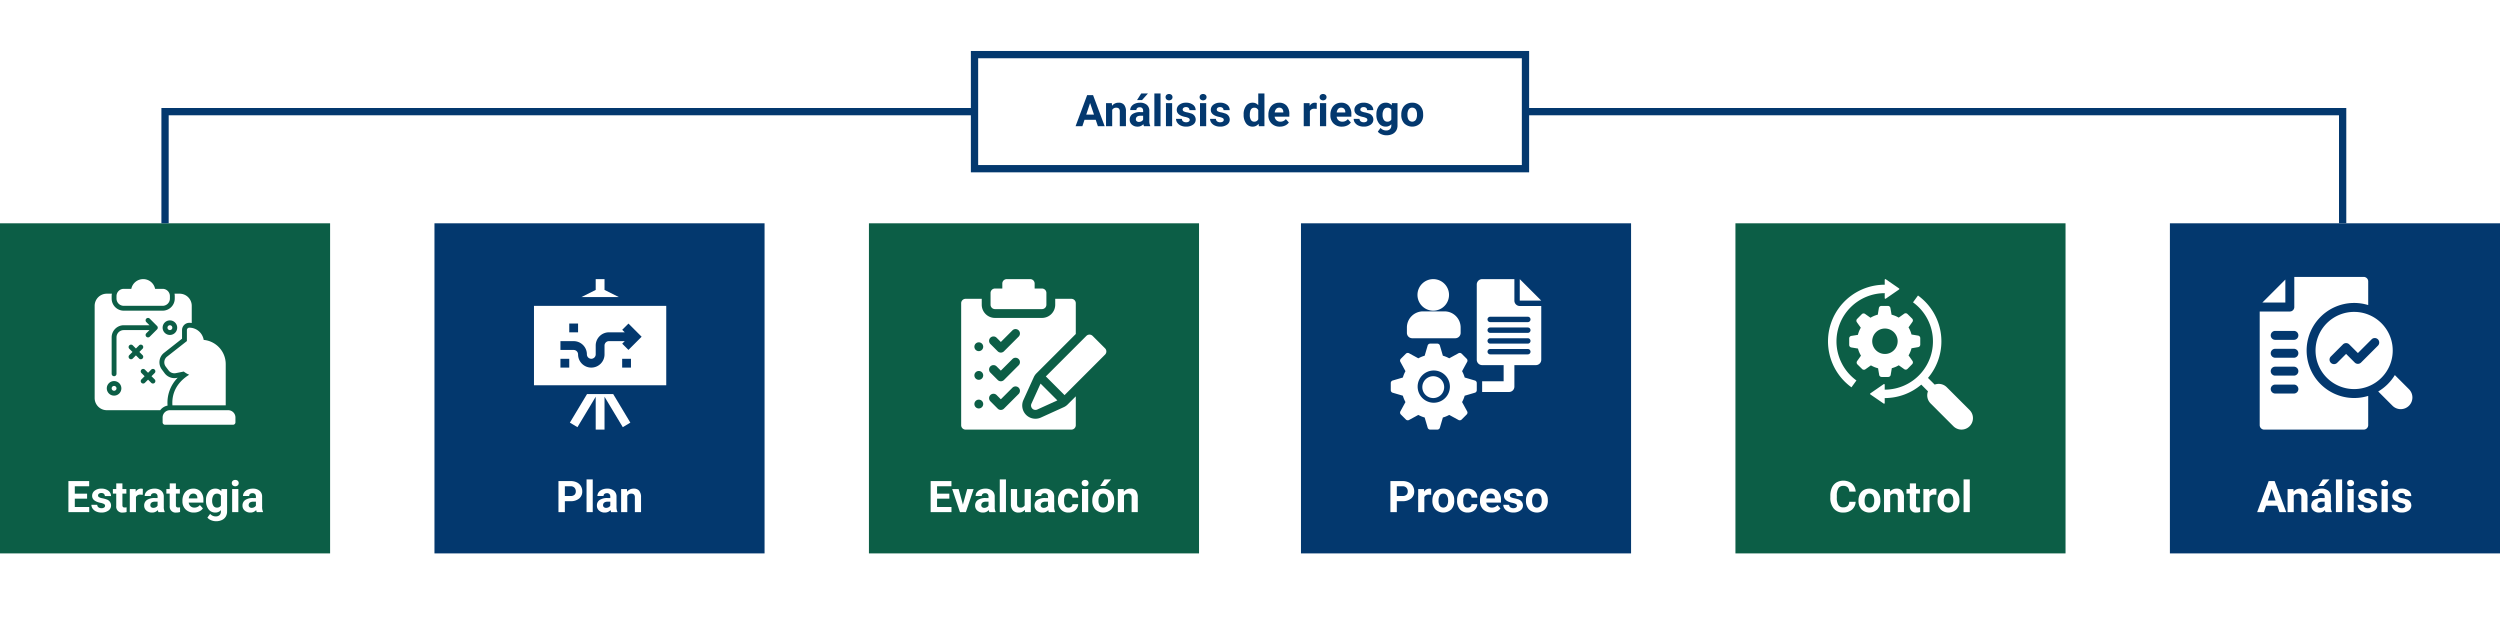 <svg xmlns="http://www.w3.org/2000/svg" width="1030" height="259" viewBox="0 0 1030 259">
  <g id="Grupo_1075184" data-name="Grupo 1075184" transform="translate(-285 -5806.826)">
    <path id="Trazado_614649" data-name="Trazado 614649" d="M0,0H1030V259H0Z" transform="translate(285 5806.826)" fill="#fff"/>
    <path id="Trazado_614650" data-name="Trazado 614650" d="M0,0H136V136H0Z" transform="translate(285 5898.826)" fill="#0c5e46"/>
    <path id="Trazado_614651" data-name="Trazado 614651" d="M0,0H136V136H0Z" transform="translate(643 5898.826)" fill="#0c5e46"/>
    <path id="Trazado_614652" data-name="Trazado 614652" d="M0,0H136V136H0Z" transform="translate(1000 5898.826)" fill="#0c5e46"/>
    <path id="Trazado_614653" data-name="Trazado 614653" d="M0,0H136V136H0Z" transform="translate(464 5898.826)" fill="#03386e"/>
    <path id="Trazado_614654" data-name="Trazado 614654" d="M0,0H136V136H0Z" transform="translate(821 5898.826)" fill="#03386e"/>
    <path id="Trazado_614655" data-name="Trazado 614655" d="M0,0H136V136H0Z" transform="translate(1179 5898.826)" fill="#03386e"/>
    <path id="Trazado_614656" data-name="Trazado 614656" d="M35.88,11.454H30.818v3.428h5.941V17H28.181V4.2h8.561V6.339H30.818v3.05H35.88Zm7.409,2.918a.818.818,0,0,0-.461-.734,5.241,5.241,0,0,0-1.481-.479q-3.393-.712-3.393-2.883A2.613,2.613,0,0,1,39,8.163a4.237,4.237,0,0,1,2.747-.848,4.56,4.56,0,0,1,2.9.853,2.687,2.687,0,0,1,1.085,2.215h-2.54a1.229,1.229,0,0,0-.352-.9,1.488,1.488,0,0,0-1.1-.356,1.52,1.52,0,0,0-.993.29.916.916,0,0,0-.352.738.783.783,0,0,0,.4.681,4.114,4.114,0,0,0,1.349.448,11.019,11.019,0,0,1,1.6.426,2.628,2.628,0,0,1,2.013,2.558,2.481,2.481,0,0,1-1.116,2.1,4.815,4.815,0,0,1-2.883.8,5.029,5.029,0,0,1-2.123-.426,3.561,3.561,0,0,1-1.455-1.169,2.716,2.716,0,0,1-.527-1.6h2.408a1.326,1.326,0,0,0,.5,1.037,1.987,1.987,0,0,0,1.248.36,1.839,1.839,0,0,0,1.1-.277A.861.861,0,0,0,43.29,14.372Zm7.146-9.22V7.49h1.626V9.354H50.435V14.1a1.133,1.133,0,0,0,.2.756,1.015,1.015,0,0,0,.773.229,4.051,4.051,0,0,0,.747-.062v1.925a5.229,5.229,0,0,1-1.538.229,2.425,2.425,0,0,1-2.725-2.7V9.354H46.506V7.49H47.9V5.152Zm8.385,4.72a6.9,6.9,0,0,0-.914-.07,1.86,1.86,0,0,0-1.89.976V17h-2.54V7.49h2.4l.07,1.134a2.354,2.354,0,0,1,2.118-1.31,2.662,2.662,0,0,1,.791.114ZM65.289,17a2.821,2.821,0,0,1-.255-.853,3.073,3.073,0,0,1-2.4,1.028,3.376,3.376,0,0,1-2.316-.809,2.6,2.6,0,0,1-.918-2.039,2.687,2.687,0,0,1,1.121-2.32,5.529,5.529,0,0,1,3.239-.817h1.169v-.545a1.567,1.567,0,0,0-.338-1.055,1.331,1.331,0,0,0-1.068-.4,1.513,1.513,0,0,0-1.006.308,1.045,1.045,0,0,0-.365.844h-2.54a2.551,2.551,0,0,1,.51-1.529,3.37,3.37,0,0,1,1.441-1.1,5.253,5.253,0,0,1,2.092-.4,4.15,4.15,0,0,1,2.791.883,3.09,3.09,0,0,1,1.033,2.483V14.8a4.546,4.546,0,0,0,.378,2.048V17Zm-2.1-1.767a2.188,2.188,0,0,0,1.037-.25,1.645,1.645,0,0,0,.7-.672V12.676h-.949q-1.907,0-2.03,1.318l-.009.149a1.017,1.017,0,0,0,.334.782A1.3,1.3,0,0,0,63.188,15.233ZM72.469,5.152V7.49H74.1V9.354H72.469V14.1a1.133,1.133,0,0,0,.2.756,1.015,1.015,0,0,0,.773.229,4.051,4.051,0,0,0,.747-.062v1.925a5.229,5.229,0,0,1-1.538.229,2.425,2.425,0,0,1-2.725-2.7V9.354H68.541V7.49h1.389V5.152Zm7.418,12.023a4.668,4.668,0,0,1-3.406-1.283,4.561,4.561,0,0,1-1.314-3.419v-.246a5.745,5.745,0,0,1,.554-2.562,4.064,4.064,0,0,1,1.569-1.74,4.4,4.4,0,0,1,2.316-.611,3.947,3.947,0,0,1,3.072,1.23A5,5,0,0,1,83.8,12.034v1.037H77.743a2.36,2.36,0,0,0,.743,1.494,2.245,2.245,0,0,0,1.569.563,2.742,2.742,0,0,0,2.294-1.063l1.248,1.4a3.813,3.813,0,0,1-1.547,1.261A5.075,5.075,0,0,1,79.887,17.176ZM79.6,9.362a1.587,1.587,0,0,0-1.226.512,2.651,2.651,0,0,0-.6,1.466H81.3v-.2a1.891,1.891,0,0,0-.457-1.311A1.638,1.638,0,0,0,79.6,9.362Zm5.273,2.813A5.573,5.573,0,0,1,85.912,8.65,3.375,3.375,0,0,1,88.72,7.314a2.96,2.96,0,0,1,2.435,1.072l.105-.9h2.3v9.193A4.064,4.064,0,0,1,93,18.854a3.641,3.641,0,0,1-1.6,1.406,5.608,5.608,0,0,1-2.408.483,5.215,5.215,0,0,1-2.039-.417,3.619,3.619,0,0,1-1.5-1.077L86.576,17.7a2.975,2.975,0,0,0,2.3,1.063,2.178,2.178,0,0,0,1.573-.541,2.027,2.027,0,0,0,.563-1.534v-.51a2.938,2.938,0,0,1-2.312.993,3.366,3.366,0,0,1-2.773-1.34,5.572,5.572,0,0,1-1.059-3.555Zm2.54.189a3.47,3.47,0,0,0,.519,2.029,1.65,1.65,0,0,0,1.424.735,1.764,1.764,0,0,0,1.661-.871V10.251a1.76,1.76,0,0,0-1.644-.871,1.66,1.66,0,0,0-1.437.748A3.911,3.911,0,0,0,87.411,12.364ZM98.195,17H95.646V7.49h2.549ZM95.5,5.029a1.251,1.251,0,0,1,.382-.94,1.648,1.648,0,0,1,2.079,0,1.244,1.244,0,0,1,.387.94,1.247,1.247,0,0,1-.391.949,1.629,1.629,0,0,1-2.065,0A1.247,1.247,0,0,1,95.5,5.029ZM105.8,17a2.821,2.821,0,0,1-.255-.853,3.073,3.073,0,0,1-2.4,1.028,3.376,3.376,0,0,1-2.316-.809,2.6,2.6,0,0,1-.918-2.039,2.687,2.687,0,0,1,1.121-2.32,5.529,5.529,0,0,1,3.239-.817h1.169v-.545a1.567,1.567,0,0,0-.338-1.055,1.331,1.331,0,0,0-1.068-.4,1.513,1.513,0,0,0-1.006.308,1.045,1.045,0,0,0-.365.844h-2.54a2.551,2.551,0,0,1,.51-1.529,3.37,3.37,0,0,1,1.441-1.1,5.253,5.253,0,0,1,2.092-.4,4.15,4.15,0,0,1,2.791.883,3.09,3.09,0,0,1,1.033,2.483V14.8a4.546,4.546,0,0,0,.378,2.048V17Zm-2.1-1.767a2.188,2.188,0,0,0,1.037-.25,1.645,1.645,0,0,0,.7-.672V12.676h-.949q-1.907,0-2.03,1.318l-.009.149a1.017,1.017,0,0,0,.334.782A1.3,1.3,0,0,0,103.7,15.233Z" transform="translate(285 6000.826)" fill="#fff"/>
    <path id="Trazado_614657" data-name="Trazado 614657" d="M53.722,12.491V17H51.085V4.2h4.992a5.776,5.776,0,0,1,2.536.527,3.886,3.886,0,0,1,1.683,1.5,4.178,4.178,0,0,1,.589,2.21A3.674,3.674,0,0,1,59.6,11.406a5.363,5.363,0,0,1-3.564,1.085Zm0-2.136h2.355a2.316,2.316,0,0,0,1.6-.492,1.79,1.79,0,0,0,.549-1.406,2.111,2.111,0,0,0-.554-1.521,2.068,2.068,0,0,0-1.529-.6H53.722ZM65.209,17H62.661V3.5h2.549Zm7.6,0a2.821,2.821,0,0,1-.255-.853,3.073,3.073,0,0,1-2.4,1.028,3.376,3.376,0,0,1-2.316-.809,2.6,2.6,0,0,1-.918-2.039,2.687,2.687,0,0,1,1.121-2.32,5.529,5.529,0,0,1,3.239-.817h1.169v-.545a1.567,1.567,0,0,0-.338-1.055,1.331,1.331,0,0,0-1.068-.4,1.513,1.513,0,0,0-1.006.308,1.045,1.045,0,0,0-.365.844h-2.54a2.551,2.551,0,0,1,.51-1.529,3.37,3.37,0,0,1,1.441-1.1,5.253,5.253,0,0,1,2.092-.4,4.15,4.15,0,0,1,2.791.883A3.09,3.09,0,0,1,75,10.681V14.8a4.546,4.546,0,0,0,.378,2.048V17Zm-2.1-1.767a2.188,2.188,0,0,0,1.037-.25,1.645,1.645,0,0,0,.7-.672V12.676H71.5q-1.907,0-2.03,1.318l-.009.149a1.017,1.017,0,0,0,.334.782A1.3,1.3,0,0,0,70.711,15.233ZM79.29,7.49l.079,1.1A3.32,3.32,0,0,1,82.1,7.314a2.759,2.759,0,0,1,2.25.888,4.142,4.142,0,0,1,.756,2.654V17h-2.54V10.918a1.648,1.648,0,0,0-.352-1.173,1.574,1.574,0,0,0-1.169-.365,1.747,1.747,0,0,0-1.608.914V17H76.9V7.49Z" transform="translate(464 6000.826)" fill="#fff"/>
    <path id="Trazado_614658" data-name="Trazado 614658" d="M33.129,11.454H28.067v3.428h5.941V17H25.43V4.2h8.561V6.339H28.067v3.05h5.063Zm5.59,2.443L40.486,7.49H43.14L39.932,17H37.506L34.3,7.49h2.654ZM49.635,17a2.821,2.821,0,0,1-.255-.853,3.073,3.073,0,0,1-2.4,1.028,3.376,3.376,0,0,1-2.316-.809,2.6,2.6,0,0,1-.918-2.039,2.687,2.687,0,0,1,1.121-2.32,5.529,5.529,0,0,1,3.239-.817h1.169v-.545a1.567,1.567,0,0,0-.338-1.055,1.331,1.331,0,0,0-1.068-.4,1.513,1.513,0,0,0-1.006.308,1.045,1.045,0,0,0-.365.844h-2.54a2.551,2.551,0,0,1,.51-1.529,3.37,3.37,0,0,1,1.441-1.1A5.253,5.253,0,0,1,48,7.314a4.15,4.15,0,0,1,2.791.883,3.09,3.09,0,0,1,1.033,2.483V14.8a4.546,4.546,0,0,0,.378,2.048V17Zm-2.1-1.767a2.188,2.188,0,0,0,1.037-.25,1.645,1.645,0,0,0,.7-.672V12.676h-.949q-1.907,0-2.03,1.318l-.009.149a1.017,1.017,0,0,0,.334.782A1.3,1.3,0,0,0,47.535,15.233ZM56.456,17H53.907V3.5h2.549Zm7.787-.967a3.185,3.185,0,0,1-2.6,1.143,3,3,0,0,1-2.333-.879,3.752,3.752,0,0,1-.822-2.575V7.49h2.54v6.151q0,1.487,1.354,1.487a1.834,1.834,0,0,0,1.775-.9V7.49H66.7V17H64.313ZM74.13,17a2.821,2.821,0,0,1-.255-.853,3.073,3.073,0,0,1-2.4,1.028,3.376,3.376,0,0,1-2.316-.809,2.6,2.6,0,0,1-.918-2.039,2.687,2.687,0,0,1,1.121-2.32A5.529,5.529,0,0,1,72.6,11.19H73.77v-.545a1.567,1.567,0,0,0-.338-1.055,1.331,1.331,0,0,0-1.068-.4,1.513,1.513,0,0,0-1.006.308,1.045,1.045,0,0,0-.365.844h-2.54a2.551,2.551,0,0,1,.51-1.529,3.37,3.37,0,0,1,1.441-1.1,5.253,5.253,0,0,1,2.092-.4,4.15,4.15,0,0,1,2.791.883,3.09,3.09,0,0,1,1.033,2.483V14.8a4.546,4.546,0,0,0,.378,2.048V17Zm-2.1-1.767a2.188,2.188,0,0,0,1.037-.25,1.645,1.645,0,0,0,.7-.672V12.676h-.949q-1.907,0-2.03,1.318l-.009.149a1.017,1.017,0,0,0,.334.782A1.3,1.3,0,0,0,72.03,15.233Zm10.2-.105a1.666,1.666,0,0,0,1.143-.387,1.355,1.355,0,0,0,.457-1.028h2.382a3.258,3.258,0,0,1-.527,1.771,3.48,3.48,0,0,1-1.419,1.248,4.442,4.442,0,0,1-1.991.444,4.129,4.129,0,0,1-3.217-1.3A5.13,5.13,0,0,1,77.875,12.3v-.167a5.071,5.071,0,0,1,1.169-3.507,4.08,4.08,0,0,1,3.208-1.31A4,4,0,0,1,85.112,8.33a3.594,3.594,0,0,1,1.094,2.7H83.825a1.745,1.745,0,0,0-.457-1.206,1.7,1.7,0,0,0-2.5.183,3.749,3.749,0,0,0-.453,2.1v.264a3.8,3.8,0,0,0,.448,2.113A1.549,1.549,0,0,0,82.225,15.128ZM90.337,17H87.789V7.49h2.549Zm-2.7-11.971a1.251,1.251,0,0,1,.382-.94,1.648,1.648,0,0,1,2.079,0,1.244,1.244,0,0,1,.387.94,1.247,1.247,0,0,1-.391.949,1.629,1.629,0,0,1-2.065,0A1.247,1.247,0,0,1,87.639,5.029Zm4.395,7.128a5.64,5.64,0,0,1,.545-2.522,3.989,3.989,0,0,1,1.569-1.714,4.577,4.577,0,0,1,2.377-.606,4.33,4.33,0,0,1,3.142,1.178,4.727,4.727,0,0,1,1.358,3.2l.018.65a4.97,4.97,0,0,1-1.222,3.511,4.735,4.735,0,0,1-6.561,0,5.058,5.058,0,0,1-1.226-3.586Zm2.54.18a3.555,3.555,0,0,0,.51,2.073,1.831,1.831,0,0,0,2.9.009,3.89,3.89,0,0,0,.519-2.267,3.519,3.519,0,0,0-.519-2.06,1.686,1.686,0,0,0-1.459-.731,1.658,1.658,0,0,0-1.441.726A3.955,3.955,0,0,0,94.574,12.338ZM97.026,3.5h2.769L97.36,6.225H95.294Zm7.919,3.99.079,1.1a3.32,3.32,0,0,1,2.733-1.274,2.759,2.759,0,0,1,2.25.888,4.142,4.142,0,0,1,.756,2.654V17h-2.54V10.918a1.648,1.648,0,0,0-.352-1.173A1.574,1.574,0,0,0,106.7,9.38a1.747,1.747,0,0,0-1.608.914V17h-2.54V7.49Z" transform="translate(643 6000.826)" fill="#fff"/>
    <path id="Trazado_614659" data-name="Trazado 614659" d="M38.486,12.491V17H35.85V4.2h4.992a5.776,5.776,0,0,1,2.536.527,3.886,3.886,0,0,1,1.683,1.5,4.178,4.178,0,0,1,.589,2.21,3.674,3.674,0,0,1-1.288,2.966A5.363,5.363,0,0,1,40.8,12.491Zm0-2.136h2.355a2.316,2.316,0,0,0,1.6-.492,1.79,1.79,0,0,0,.549-1.406,2.111,2.111,0,0,0-.554-1.521,2.068,2.068,0,0,0-1.529-.6H38.486Zm14.15-.483a6.9,6.9,0,0,0-.914-.07,1.86,1.86,0,0,0-1.89.976V17h-2.54V7.49h2.4l.07,1.134a2.354,2.354,0,0,1,2.118-1.31,2.662,2.662,0,0,1,.791.114Zm.51,2.285a5.64,5.64,0,0,1,.545-2.522A3.989,3.989,0,0,1,55.26,7.921a4.577,4.577,0,0,1,2.377-.606A4.33,4.33,0,0,1,60.78,8.492a4.727,4.727,0,0,1,1.358,3.2l.018.65a4.97,4.97,0,0,1-1.222,3.511,4.735,4.735,0,0,1-6.561,0,5.058,5.058,0,0,1-1.226-3.586Zm2.54.18a3.555,3.555,0,0,0,.51,2.073,1.831,1.831,0,0,0,2.9.009,3.89,3.89,0,0,0,.519-2.267,3.519,3.519,0,0,0-.519-2.06,1.686,1.686,0,0,0-1.459-.731,1.658,1.658,0,0,0-1.441.726A3.955,3.955,0,0,0,55.687,12.338Zm11.988,2.79a1.666,1.666,0,0,0,1.143-.387,1.355,1.355,0,0,0,.457-1.028h2.382a3.258,3.258,0,0,1-.527,1.771,3.48,3.48,0,0,1-1.419,1.248,4.442,4.442,0,0,1-1.991.444,4.129,4.129,0,0,1-3.217-1.3A5.13,5.13,0,0,1,63.324,12.3v-.167a5.071,5.071,0,0,1,1.169-3.507A4.08,4.08,0,0,1,67.7,7.314,4,4,0,0,1,70.562,8.33a3.594,3.594,0,0,1,1.094,2.7H69.274a1.745,1.745,0,0,0-.457-1.206,1.7,1.7,0,0,0-2.5.183,3.749,3.749,0,0,0-.453,2.1v.264a3.8,3.8,0,0,0,.448,2.113A1.549,1.549,0,0,0,67.675,15.128Zm9.809,2.048a4.668,4.668,0,0,1-3.406-1.283,4.561,4.561,0,0,1-1.314-3.419v-.246a5.745,5.745,0,0,1,.554-2.562,4.064,4.064,0,0,1,1.569-1.74A4.4,4.4,0,0,1,77.2,7.314a3.947,3.947,0,0,1,3.072,1.23,5,5,0,0,1,1.121,3.489v1.037H75.339a2.36,2.36,0,0,0,.743,1.494,2.245,2.245,0,0,0,1.569.563,2.742,2.742,0,0,0,2.294-1.063l1.248,1.4a3.813,3.813,0,0,1-1.547,1.261A5.075,5.075,0,0,1,77.483,17.176Zm-.29-7.813a1.587,1.587,0,0,0-1.226.512,2.651,2.651,0,0,0-.6,1.466H78.9v-.2a1.891,1.891,0,0,0-.457-1.311A1.638,1.638,0,0,0,77.193,9.362Zm10.793,5.01a.818.818,0,0,0-.461-.734,5.241,5.241,0,0,0-1.481-.479q-3.393-.712-3.393-2.883A2.613,2.613,0,0,1,83.7,8.163a4.237,4.237,0,0,1,2.747-.848,4.56,4.56,0,0,1,2.9.853,2.687,2.687,0,0,1,1.085,2.215H87.89a1.229,1.229,0,0,0-.352-.9,1.488,1.488,0,0,0-1.1-.356,1.52,1.52,0,0,0-.993.29.916.916,0,0,0-.352.738.783.783,0,0,0,.4.681,4.114,4.114,0,0,0,1.349.448,11.019,11.019,0,0,1,1.6.426,2.628,2.628,0,0,1,2.013,2.558,2.481,2.481,0,0,1-1.116,2.1,4.815,4.815,0,0,1-2.883.8,5.029,5.029,0,0,1-2.123-.426,3.561,3.561,0,0,1-1.455-1.169,2.716,2.716,0,0,1-.527-1.6h2.408a1.326,1.326,0,0,0,.5,1.037,1.987,1.987,0,0,0,1.248.36,1.839,1.839,0,0,0,1.1-.277A.861.861,0,0,0,87.986,14.372ZM91.7,12.157a5.64,5.64,0,0,1,.545-2.522,3.989,3.989,0,0,1,1.569-1.714,4.577,4.577,0,0,1,2.377-.606,4.33,4.33,0,0,1,3.142,1.178,4.727,4.727,0,0,1,1.358,3.2l.018.65a4.97,4.97,0,0,1-1.222,3.511,4.735,4.735,0,0,1-6.561,0A5.058,5.058,0,0,1,91.7,12.271Zm2.54.18a3.555,3.555,0,0,0,.51,2.073,1.831,1.831,0,0,0,2.9.009,3.89,3.89,0,0,0,.519-2.267,3.519,3.519,0,0,0-.519-2.06,1.686,1.686,0,0,0-1.459-.731,1.658,1.658,0,0,0-1.441.726A3.955,3.955,0,0,0,94.235,12.338Z" transform="translate(822 6000.826)" fill="#fff"/>
    <path id="Trazado_614660" data-name="Trazado 614660" d="M49.53,12.737A4.528,4.528,0,0,1,48,15.989a5.355,5.355,0,0,1-3.625,1.187,4.816,4.816,0,0,1-3.872-1.657A6.793,6.793,0,0,1,39.1,10.971v-.782a7.671,7.671,0,0,1,.65-3.252,4.874,4.874,0,0,1,1.859-2.158,5.809,5.809,0,0,1,6.376.435,4.866,4.866,0,0,1,1.564,3.331H46.911a2.673,2.673,0,0,0-.69-1.8,2.555,2.555,0,0,0-1.806-.558,2.24,2.24,0,0,0-1.973.945,5.3,5.3,0,0,0-.672,2.931v.967a5.667,5.667,0,0,0,.628,3.032,2.2,2.2,0,0,0,1.982.958,2.6,2.6,0,0,0,1.824-.558,2.521,2.521,0,0,0,.69-1.727Zm1.169-.58a5.64,5.64,0,0,1,.545-2.522,3.989,3.989,0,0,1,1.569-1.714,4.577,4.577,0,0,1,2.377-.606,4.33,4.33,0,0,1,3.142,1.178,4.727,4.727,0,0,1,1.358,3.2l.018.65a4.97,4.97,0,0,1-1.222,3.511,4.735,4.735,0,0,1-6.561,0A5.058,5.058,0,0,1,50.7,12.271Zm2.54.18a3.555,3.555,0,0,0,.51,2.073,1.831,1.831,0,0,0,2.9.009,3.89,3.89,0,0,0,.519-2.267,3.519,3.519,0,0,0-.519-2.06,1.686,1.686,0,0,0-1.459-.731,1.658,1.658,0,0,0-1.441.726A3.955,3.955,0,0,0,53.239,12.338ZM63.61,7.49l.079,1.1a3.32,3.32,0,0,1,2.733-1.274,2.759,2.759,0,0,1,2.25.888,4.142,4.142,0,0,1,.756,2.654V17h-2.54V10.918a1.648,1.648,0,0,0-.352-1.173,1.574,1.574,0,0,0-1.169-.365,1.747,1.747,0,0,0-1.608.914V17h-2.54V7.49ZM74.394,5.152V7.49H76.02V9.354H74.394V14.1a1.133,1.133,0,0,0,.2.756,1.015,1.015,0,0,0,.773.229,4.051,4.051,0,0,0,.747-.062v1.925a5.229,5.229,0,0,1-1.538.229,2.425,2.425,0,0,1-2.725-2.7V9.354H70.465V7.49h1.389V5.152Zm8.385,4.72a6.9,6.9,0,0,0-.914-.07,1.86,1.86,0,0,0-1.89.976V17h-2.54V7.49h2.4l.07,1.134a2.354,2.354,0,0,1,2.118-1.31,2.662,2.662,0,0,1,.791.114Zm.51,2.285a5.64,5.64,0,0,1,.545-2.522A3.989,3.989,0,0,1,85.4,7.921a4.577,4.577,0,0,1,2.377-.606,4.33,4.33,0,0,1,3.142,1.178,4.727,4.727,0,0,1,1.358,3.2l.018.65a4.97,4.97,0,0,1-1.222,3.511,4.735,4.735,0,0,1-6.561,0,5.058,5.058,0,0,1-1.226-3.586Zm2.54.18a3.555,3.555,0,0,0,.51,2.073,1.831,1.831,0,0,0,2.9.009,3.89,3.89,0,0,0,.519-2.267,3.519,3.519,0,0,0-.519-2.06,1.686,1.686,0,0,0-1.459-.731,1.658,1.658,0,0,0-1.441.726A3.955,3.955,0,0,0,85.829,12.338ZM96.542,17H93.994V3.5h2.549Z" transform="translate(1000 6000.826)" fill="#fff"/>
    <path id="Trazado_614661" data-name="Trazado 614661" d="M44.243,14.363H39.62L38.741,17h-2.8L40.7,4.2h2.443L47.935,17h-2.8Zm-3.911-2.136h3.2l-1.608-4.79ZM50.879,7.49l.079,1.1a3.32,3.32,0,0,1,2.733-1.274,2.759,2.759,0,0,1,2.25.888,4.142,4.142,0,0,1,.756,2.654V17h-2.54V10.918a1.648,1.648,0,0,0-.352-1.173,1.574,1.574,0,0,0-1.169-.365,1.747,1.747,0,0,0-1.608.914V17h-2.54V7.49ZM64.133,17a2.821,2.821,0,0,1-.255-.853,3.073,3.073,0,0,1-2.4,1.028,3.376,3.376,0,0,1-2.316-.809,2.6,2.6,0,0,1-.918-2.039,2.687,2.687,0,0,1,1.121-2.32A5.529,5.529,0,0,1,62.6,11.19h1.169v-.545a1.567,1.567,0,0,0-.338-1.055,1.331,1.331,0,0,0-1.068-.4A1.513,1.513,0,0,0,61.36,9.5a1.045,1.045,0,0,0-.365.844h-2.54a2.551,2.551,0,0,1,.51-1.529,3.37,3.37,0,0,1,1.441-1.1,5.253,5.253,0,0,1,2.092-.4,4.15,4.15,0,0,1,2.791.883,3.09,3.09,0,0,1,1.033,2.483V14.8a4.546,4.546,0,0,0,.378,2.048V17Zm-2.1-1.767a2.188,2.188,0,0,0,1.037-.25,1.645,1.645,0,0,0,.7-.672V12.676h-.949q-1.907,0-2.03,1.318l-.009.149a1.017,1.017,0,0,0,.334.782A1.3,1.3,0,0,0,62.032,15.233ZM63,3.5h2.769L63.333,6.225H61.268ZM70.953,17H68.4V3.5h2.549Zm4.772,0H73.177V7.49h2.549Zm-2.7-11.971a1.251,1.251,0,0,1,.382-.94,1.648,1.648,0,0,1,2.079,0,1.244,1.244,0,0,1,.387.94,1.247,1.247,0,0,1-.391.949,1.629,1.629,0,0,1-2.065,0A1.247,1.247,0,0,1,73.027,5.029Zm9.94,9.343a.818.818,0,0,0-.461-.734,5.241,5.241,0,0,0-1.481-.479q-3.393-.712-3.393-2.883a2.613,2.613,0,0,1,1.05-2.114,4.237,4.237,0,0,1,2.747-.848,4.56,4.56,0,0,1,2.9.853,2.687,2.687,0,0,1,1.085,2.215h-2.54a1.229,1.229,0,0,0-.352-.9,1.488,1.488,0,0,0-1.1-.356,1.52,1.52,0,0,0-.993.29.916.916,0,0,0-.352.738.783.783,0,0,0,.4.681,4.114,4.114,0,0,0,1.349.448,11.019,11.019,0,0,1,1.6.426,2.628,2.628,0,0,1,2.013,2.558,2.481,2.481,0,0,1-1.116,2.1,4.815,4.815,0,0,1-2.883.8,5.029,5.029,0,0,1-2.123-.426,3.561,3.561,0,0,1-1.455-1.169,2.716,2.716,0,0,1-.527-1.6h2.408a1.326,1.326,0,0,0,.5,1.037,1.987,1.987,0,0,0,1.248.36,1.839,1.839,0,0,0,1.1-.277A.861.861,0,0,0,82.968,14.372ZM89.753,17H87.2V7.49h2.549Zm-2.7-11.971a1.251,1.251,0,0,1,.382-.94,1.648,1.648,0,0,1,2.079,0,1.244,1.244,0,0,1,.387.94,1.247,1.247,0,0,1-.391.949,1.629,1.629,0,0,1-2.065,0A1.247,1.247,0,0,1,87.055,5.029ZM97,14.372a.818.818,0,0,0-.461-.734,5.241,5.241,0,0,0-1.481-.479q-3.393-.712-3.393-2.883a2.613,2.613,0,0,1,1.05-2.114,4.237,4.237,0,0,1,2.747-.848,4.56,4.56,0,0,1,2.9.853,2.687,2.687,0,0,1,1.085,2.215H96.9a1.229,1.229,0,0,0-.352-.9,1.488,1.488,0,0,0-1.1-.356,1.52,1.52,0,0,0-.993.29.916.916,0,0,0-.352.738.783.783,0,0,0,.4.681,4.114,4.114,0,0,0,1.349.448,11.019,11.019,0,0,1,1.6.426,2.628,2.628,0,0,1,2.013,2.558,2.481,2.481,0,0,1-1.116,2.1,4.815,4.815,0,0,1-2.883.8,5.029,5.029,0,0,1-2.123-.426,3.561,3.561,0,0,1-1.455-1.169,2.716,2.716,0,0,1-.527-1.6H93.77a1.326,1.326,0,0,0,.5,1.037,1.987,1.987,0,0,0,1.248.36,1.839,1.839,0,0,0,1.1-.277A.861.861,0,0,0,97,14.372Z" transform="translate(1179 6000.826)" fill="#fff"/>
    <path id="Trazado_613048" data-name="Trazado 613048" d="M-2419-6876.4v-46h897.17v46" transform="translate(2772 12775.225)" fill="none" stroke="#03386e" stroke-width="3"/>
    <g id="Trazado_614662" data-name="Trazado 614662" transform="translate(685 5827.826)" fill="#fff">
      <path d="M 228.5 48.5 L 1.5 48.5 L 1.5 1.5 L 228.5 1.5 L 228.5 48.5 Z" stroke="none"/>
      <path d="M 3 3 L 3 47 L 227 47 L 227 3 L 3 3 M 0 0 L 230 0 L 230 50 L 0 50 L 0 0 Z" stroke="none" fill="#03386e"/>
    </g>
    <path id="Trazado_614663" data-name="Trazado 614663" d="M51.438,14.363H46.814L45.936,17h-2.8L47.9,4.2h2.443L55.129,17h-2.8Zm-3.911-2.136h3.2l-1.608-4.79ZM58.073,7.49l.079,1.1a3.32,3.32,0,0,1,2.733-1.274,2.759,2.759,0,0,1,2.25.888,4.142,4.142,0,0,1,.756,2.654V17h-2.54V10.918A1.648,1.648,0,0,0,61,9.745a1.574,1.574,0,0,0-1.169-.365,1.747,1.747,0,0,0-1.608.914V17h-2.54V7.49ZM71.327,17a2.821,2.821,0,0,1-.255-.853,3.073,3.073,0,0,1-2.4,1.028,3.376,3.376,0,0,1-2.316-.809,2.6,2.6,0,0,1-.918-2.039,2.687,2.687,0,0,1,1.121-2.32A5.529,5.529,0,0,1,69.8,11.19h1.169v-.545a1.567,1.567,0,0,0-.338-1.055,1.331,1.331,0,0,0-1.068-.4,1.513,1.513,0,0,0-1.006.308,1.045,1.045,0,0,0-.365.844h-2.54a2.551,2.551,0,0,1,.51-1.529,3.37,3.37,0,0,1,1.441-1.1,5.253,5.253,0,0,1,2.092-.4,4.15,4.15,0,0,1,2.791.883,3.09,3.09,0,0,1,1.033,2.483V14.8a4.546,4.546,0,0,0,.378,2.048V17Zm-2.1-1.767a2.188,2.188,0,0,0,1.037-.25,1.645,1.645,0,0,0,.7-.672V12.676h-.949q-1.907,0-2.03,1.318l-.009.149a1.017,1.017,0,0,0,.334.782A1.3,1.3,0,0,0,69.227,15.233ZM70.193,3.5h2.769L70.527,6.225H68.462ZM78.147,17H75.6V3.5h2.549Zm4.772,0H80.371V7.49H82.92Zm-2.7-11.971a1.251,1.251,0,0,1,.382-.94,1.648,1.648,0,0,1,2.079,0,1.244,1.244,0,0,1,.387.94,1.247,1.247,0,0,1-.391.949,1.629,1.629,0,0,1-2.065,0A1.247,1.247,0,0,1,80.222,5.029Zm9.94,9.343a.818.818,0,0,0-.461-.734,5.241,5.241,0,0,0-1.481-.479q-3.393-.712-3.393-2.883a2.613,2.613,0,0,1,1.05-2.114,4.237,4.237,0,0,1,2.747-.848,4.56,4.56,0,0,1,2.9.853,2.687,2.687,0,0,1,1.085,2.215h-2.54a1.229,1.229,0,0,0-.352-.9,1.488,1.488,0,0,0-1.1-.356,1.52,1.52,0,0,0-.993.29.916.916,0,0,0-.352.738.783.783,0,0,0,.4.681,4.114,4.114,0,0,0,1.349.448,11.019,11.019,0,0,1,1.6.426,2.628,2.628,0,0,1,2.013,2.558,2.481,2.481,0,0,1-1.116,2.1,4.815,4.815,0,0,1-2.883.8,5.029,5.029,0,0,1-2.123-.426,3.561,3.561,0,0,1-1.455-1.169,2.716,2.716,0,0,1-.527-1.6h2.408a1.326,1.326,0,0,0,.5,1.037,1.987,1.987,0,0,0,1.248.36,1.839,1.839,0,0,0,1.1-.277A.861.861,0,0,0,90.162,14.372ZM96.947,17H94.4V7.49h2.549Zm-2.7-11.971a1.251,1.251,0,0,1,.382-.94,1.648,1.648,0,0,1,2.079,0,1.244,1.244,0,0,1,.387.94,1.247,1.247,0,0,1-.391.949,1.629,1.629,0,0,1-2.065,0A1.247,1.247,0,0,1,94.249,5.029Zm9.94,9.343a.818.818,0,0,0-.461-.734,5.241,5.241,0,0,0-1.481-.479q-3.393-.712-3.393-2.883A2.613,2.613,0,0,1,99.9,8.163a4.237,4.237,0,0,1,2.747-.848,4.56,4.56,0,0,1,2.9.853,2.687,2.687,0,0,1,1.085,2.215h-2.54a1.229,1.229,0,0,0-.352-.9,1.488,1.488,0,0,0-1.1-.356,1.52,1.52,0,0,0-.993.29.916.916,0,0,0-.352.738.783.783,0,0,0,.4.681,4.114,4.114,0,0,0,1.349.448,11.019,11.019,0,0,1,1.6.426,2.628,2.628,0,0,1,2.013,2.558,2.481,2.481,0,0,1-1.116,2.1,4.815,4.815,0,0,1-2.883.8,5.029,5.029,0,0,1-2.123-.426,3.561,3.561,0,0,1-1.455-1.169,2.716,2.716,0,0,1-.527-1.6h2.408a1.326,1.326,0,0,0,.5,1.037,1.987,1.987,0,0,0,1.248.36,1.839,1.839,0,0,0,1.1-.277A.861.861,0,0,0,104.189,14.372Zm8.191-2.2a5.731,5.731,0,0,1,1-3.542,3.237,3.237,0,0,1,2.729-1.318A2.913,2.913,0,0,1,118.4,8.352V3.5h2.549V17h-2.294l-.123-1.011a2.989,2.989,0,0,1-2.443,1.187,3.228,3.228,0,0,1-2.694-1.323A5.916,5.916,0,0,1,112.381,12.175Zm2.54.189a3.754,3.754,0,0,0,.466,2.051,1.517,1.517,0,0,0,1.354.713,1.7,1.7,0,0,0,1.661-.995V10.375a1.675,1.675,0,0,0-1.644-.995Q114.921,9.38,114.921,12.364ZM127.3,17.176a4.668,4.668,0,0,1-3.406-1.283,4.561,4.561,0,0,1-1.314-3.419v-.246a5.745,5.745,0,0,1,.554-2.562,4.064,4.064,0,0,1,1.569-1.74,4.4,4.4,0,0,1,2.316-.611,3.947,3.947,0,0,1,3.072,1.23,5,5,0,0,1,1.121,3.489v1.037h-6.056a2.36,2.36,0,0,0,.743,1.494,2.245,2.245,0,0,0,1.569.563,2.742,2.742,0,0,0,2.294-1.063l1.248,1.4a3.813,3.813,0,0,1-1.547,1.261A5.075,5.075,0,0,1,127.3,17.176Zm-.29-7.813a1.587,1.587,0,0,0-1.226.512,2.651,2.651,0,0,0-.6,1.466h3.533v-.2a1.891,1.891,0,0,0-.457-1.311A1.638,1.638,0,0,0,127.006,9.362Zm15.469.51a6.9,6.9,0,0,0-.914-.07,1.86,1.86,0,0,0-1.89.976V17h-2.54V7.49h2.4l.07,1.134a2.354,2.354,0,0,1,2.118-1.31,2.662,2.662,0,0,1,.791.114Zm3.9,7.128h-2.549V7.49h2.549Zm-2.7-11.971a1.251,1.251,0,0,1,.382-.94,1.648,1.648,0,0,1,2.079,0,1.244,1.244,0,0,1,.387.94,1.247,1.247,0,0,1-.391.949,1.629,1.629,0,0,1-2.065,0A1.247,1.247,0,0,1,143.679,5.029Zm9.167,12.146a4.668,4.668,0,0,1-3.406-1.283,4.561,4.561,0,0,1-1.314-3.419v-.246a5.745,5.745,0,0,1,.554-2.562,4.064,4.064,0,0,1,1.569-1.74,4.4,4.4,0,0,1,2.316-.611,3.947,3.947,0,0,1,3.072,1.23,5,5,0,0,1,1.121,3.489v1.037H150.7a2.36,2.36,0,0,0,.743,1.494,2.245,2.245,0,0,0,1.569.563,2.742,2.742,0,0,0,2.294-1.063l1.248,1.4a3.813,3.813,0,0,1-1.547,1.261A5.075,5.075,0,0,1,152.846,17.176Zm-.29-7.813a1.587,1.587,0,0,0-1.226.512,2.651,2.651,0,0,0-.6,1.466h3.533v-.2a1.891,1.891,0,0,0-.457-1.311A1.638,1.638,0,0,0,152.556,9.362Zm10.793,5.01a.818.818,0,0,0-.461-.734,5.241,5.241,0,0,0-1.481-.479q-3.393-.712-3.393-2.883a2.613,2.613,0,0,1,1.05-2.114,4.237,4.237,0,0,1,2.747-.848,4.56,4.56,0,0,1,2.9.853,2.687,2.687,0,0,1,1.085,2.215h-2.54a1.229,1.229,0,0,0-.352-.9,1.488,1.488,0,0,0-1.1-.356,1.52,1.52,0,0,0-.993.29.916.916,0,0,0-.352.738.783.783,0,0,0,.4.681,4.114,4.114,0,0,0,1.349.448,11.019,11.019,0,0,1,1.6.426,2.628,2.628,0,0,1,2.013,2.558,2.481,2.481,0,0,1-1.116,2.1,4.815,4.815,0,0,1-2.883.8,5.029,5.029,0,0,1-2.123-.426,3.561,3.561,0,0,1-1.455-1.169,2.716,2.716,0,0,1-.527-1.6h2.408a1.326,1.326,0,0,0,.5,1.037,1.987,1.987,0,0,0,1.248.36,1.839,1.839,0,0,0,1.1-.277A.861.861,0,0,0,163.349,14.372Zm3.735-2.2a5.573,5.573,0,0,1,1.042-3.524,3.375,3.375,0,0,1,2.808-1.336,2.96,2.96,0,0,1,2.435,1.072l.105-.9h2.3v9.193a4.064,4.064,0,0,1-.567,2.171,3.641,3.641,0,0,1-1.6,1.406,5.608,5.608,0,0,1-2.408.483,5.215,5.215,0,0,1-2.039-.417,3.619,3.619,0,0,1-1.5-1.077l1.125-1.547a2.975,2.975,0,0,0,2.3,1.063,2.178,2.178,0,0,0,1.573-.541,2.027,2.027,0,0,0,.563-1.534v-.51a2.938,2.938,0,0,1-2.312.993,3.366,3.366,0,0,1-2.773-1.34,5.572,5.572,0,0,1-1.059-3.555Zm2.54.189a3.47,3.47,0,0,0,.519,2.029,1.65,1.65,0,0,0,1.424.735,1.764,1.764,0,0,0,1.661-.871V10.251a1.76,1.76,0,0,0-1.644-.871,1.66,1.66,0,0,0-1.437.748A3.911,3.911,0,0,0,169.624,12.364Zm7.708-.207a5.64,5.64,0,0,1,.545-2.522,3.989,3.989,0,0,1,1.569-1.714,4.577,4.577,0,0,1,2.377-.606,4.33,4.33,0,0,1,3.142,1.178,4.727,4.727,0,0,1,1.358,3.2l.018.65a4.97,4.97,0,0,1-1.222,3.511,4.735,4.735,0,0,1-6.561,0,5.058,5.058,0,0,1-1.226-3.586Zm2.54.18a3.555,3.555,0,0,0,.51,2.073,1.831,1.831,0,0,0,2.9.009,3.89,3.89,0,0,0,.519-2.267,3.519,3.519,0,0,0-.519-2.06,1.686,1.686,0,0,0-1.459-.731,1.658,1.658,0,0,0-1.441.726A3.955,3.955,0,0,0,179.872,12.338Z" transform="translate(685 5841.826)" fill="#03386e"/>
    <path id="Trazado_613049" data-name="Trazado 613049" d="M41.985,22a6.01,6.01,0,0,1,5.939,5.042A10.013,10.013,0,0,1,57,37V54H35.034c-.462-6.9,3.909-10.775,6.921-12.607a9.091,9.091,0,0,1-2.24-1.315l-3.282.656a3.006,3.006,0,0,1-2.988-1.143L32.3,38.073a2.983,2.983,0,0,1,.405-4.043L41,27.514V23A1,1,0,0,1,41.985,22ZM58,56H34a3,3,0,0,0-3,3v2a1,1,0,0,0,1,1H60a1,1,0,0,0,1-1V59a3,3,0,0,0-3-3ZM15,13H31a3,3,0,0,0,3-3V9a3,3,0,0,0-3-3H27.9a5,5,0,0,0-9.8,0H15a3,3,0,0,0-3,3v1a3,3,0,0,0,3,3ZM11,46a1,1,0,1,0,1,1A1,1,0,0,0,11,46ZM34,23a1,1,0,1,0-1-1,1,1,0,0,0,1,1Zm-.96,31.1A4.988,4.988,0,0,0,30.01,56H8a5,5,0,0,1-5-5V13A5,5,0,0,1,8,8h2.1A5,5,0,0,0,10,9v1a5.006,5.006,0,0,0,5,5H31a5.006,5.006,0,0,0,5-5V9a5,5,0,0,0-.1-1H38a5,5,0,0,1,5,5v7.07A6.987,6.987,0,0,0,41.98,20,3,3,0,0,0,39,23v3.54l-7.53,5.92-.09.08a4.952,4.952,0,0,0-.67,6.73l1.13,1.52a5.044,5.044,0,0,0,4.01,2,4.591,4.591,0,0,0,.98-.1l.4-.08A14.58,14.58,0,0,0,33.04,54.1ZM31,22a3,3,0,1,0,3-3,3,3,0,0,0-3,3ZM14,47a3,3,0,1,0-3,3,3,3,0,0,0,3-3Zm7.293-12.293a1,1,0,1,0,1.414-1.414L21.414,32l1.293-1.293a1,1,0,1,0-1.414-1.414L20,30.586l-1.293-1.293a1,1,0,1,0-1.414,1.414L18.586,32l-1.293,1.293a1,1,0,1,0,1.414,1.414L20,33.414ZM26.414,42l1.293-1.293a1,1,0,1,0-1.414-1.414L25,40.586l-1.293-1.293a1,1,0,1,0-1.414,1.414L23.586,42l-1.293,1.293a1,1,0,1,0,1.414,1.414L25,43.414l1.293,1.293a1,1,0,1,0,1.414-1.414Zm2.293-20.707-3-3a1,1,0,1,0-1.414,1.414L25.586,21H15a5.006,5.006,0,0,0-5,5V41a1,1,0,0,0,2,0V26a3,3,0,0,1,3-3H25.586l-1.293,1.293a1,1,0,1,0,1.414,1.414l3-3a1,1,0,0,0,0-1.414Z" transform="translate(321 5919.826)" fill="#fff"/>
    <path id="Trazado_613050" data-name="Trazado 613050" d="M207.845,7.387l-5.878-2.939V0h-3.633V4.448l-5.879,2.939Z" transform="translate(332.096 5921.826)" fill="#fff"/>
    <path id="Trazado_613051" data-name="Trazado 613051" d="M31,91v32.7H85.492V91Zm14.531,7.266h3.633V101.9H45.531Zm0,18.164H41.9V112.8h3.633Zm25.43,0H67.328V112.8h3.633Zm-1.041-7.289-2.569-2.569,1.041-1.041H61.879a1.818,1.818,0,0,0-1.816,1.816v3.633a5.449,5.449,0,0,1-10.9,0,1.818,1.818,0,0,0-1.816-1.816H41.9v-3.633h5.449A5.455,5.455,0,0,1,52.8,110.98a1.816,1.816,0,0,0,3.633,0v-3.633a5.455,5.455,0,0,1,5.449-5.449h6.514l-1.041-1.041,2.569-2.569,5.426,5.426Z" transform="translate(474 5841.846)" fill="#fff"/>
    <path id="Trazado_613052" data-name="Trazado 613052" d="M160.207,391l-7.068,11.78,3.115,1.87,7.525-12.541v13.544h3.633V392.109l7.525,12.541,3.115-1.87L170.983,391Z" transform="translate(366.651 5578.174)" fill="#fff"/>
    <path id="Trazado_613053" data-name="Trazado 613053" d="M247.257,365.784a1.817,1.817,0,0,0,2.036.369l8.273-3.76-6.918-6.918-3.76,8.273A1.816,1.816,0,0,0,247.257,365.784Z" transform="translate(463.062 5609.397)" fill="#fff"/>
    <path id="Trazado_613054" data-name="Trazado 613054" d="M321.485,194.4l-5.138-5.138a1.816,1.816,0,0,0-2.569,0l-16.7,16.7,7.706,7.706,16.7-16.7a1.817,1.817,0,0,0,0-2.569Z" transform="translate(418.804 5755.953)" fill="#fff"/>
    <path id="Trazado_613055" data-name="Trazado 613055" d="M110.816,12.352h19.375a1.816,1.816,0,0,0,1.816-1.816V5.691a1.816,1.816,0,0,0-1.816-1.816h-3.027V1.816A1.816,1.816,0,0,0,125.348,0H115.66a1.816,1.816,0,0,0-1.816,1.816V3.875h-3.027A1.816,1.816,0,0,0,109,5.691v4.844A1.816,1.816,0,0,0,110.816,12.352Z" transform="translate(584.109 5921.826)" fill="#fff"/>
    <path id="Trazado_613056" data-name="Trazado 613056" d="M51.278,111.636l-9.419,4.282a5.449,5.449,0,0,1-6.108-1.108,5.474,5.474,0,0,1-1.108-6.108l4.281-9.419a5.435,5.435,0,0,1,1.108-1.6L56.227,81.49V68.816A1.816,1.816,0,0,0,54.41,67H47.75v2.422A5.455,5.455,0,0,1,42.3,74.871H22.926a5.455,5.455,0,0,1-5.449-5.449V67h-6.66A1.816,1.816,0,0,0,9,68.816V119.07a1.816,1.816,0,0,0,1.816,1.816H54.41a1.816,1.816,0,0,0,1.816-1.816V107.178l-3.351,3.351A5.432,5.432,0,0,1,51.278,111.636Zm-30.242-28.6a1.816,1.816,0,0,1,2.569,0l1.743,1.743L30.118,80a1.816,1.816,0,0,1,2.569,2.569l-6.055,6.055a1.816,1.816,0,0,1-2.569,0L21.036,85.6A1.816,1.816,0,0,1,21.036,83.032Zm0,11.807a1.816,1.816,0,0,1,2.569,0l1.743,1.743,4.77-4.77a1.816,1.816,0,0,1,2.569,2.569l-6.055,6.055a1.816,1.816,0,0,1-2.569,0l-3.027-3.027A1.816,1.816,0,0,1,21.036,94.839Zm-4.77,17.329a1.816,1.816,0,1,1,1.816-1.816A1.816,1.816,0,0,1,16.266,112.168Zm0-11.807a1.816,1.816,0,1,1,1.816-1.816A1.816,1.816,0,0,1,16.266,100.361Zm0-11.807a1.816,1.816,0,1,1,1.816-1.816A1.816,1.816,0,0,1,16.266,88.555Zm9.082,24.219a1.81,1.81,0,0,1-1.284-.532l-3.027-3.027a1.816,1.816,0,1,1,2.569-2.569l1.743,1.743,4.77-4.77a1.816,1.816,0,0,1,2.569,2.569l-6.055,6.055A1.811,1.811,0,0,1,25.348,112.773Z" transform="translate(672 5862.939)" fill="#fff"/>
    <path id="Trazado_614664" data-name="Trazado 614664" d="M6.5,0A6.5,6.5,0,1,1,0,6.5,6.5,6.5,0,0,1,6.5,0Z" transform="translate(869 5921.826)" fill="#fff"/>
    <path id="Trazado_613057" data-name="Trazado 613057" d="M20.5,8H11.643A6.65,6.65,0,0,0,5,14.643v2.214a2.214,2.214,0,0,0,2.214,2.214H24.929a2.214,2.214,0,0,0,2.214-2.214V14.643A6.65,6.65,0,0,0,20.5,8Z" transform="translate(859.643 5927.112)" fill="#fff"/>
    <path id="Trazado_613058" data-name="Trazado 613058" d="M36.733,29.222l-4.278-1.255a13.2,13.2,0,0,0-1.078-2.618l2.134-3.906a1.107,1.107,0,0,0-.235-1.219L31.2,18.153a1.107,1.107,0,0,0-1.219-.235L26.08,20.052a13.2,13.2,0,0,0-2.618-1.078L22.207,14.7a1.107,1.107,0,0,0-1.028-.7H18.25a1.107,1.107,0,0,0-1.028.7l-1.255,4.278a13.2,13.2,0,0,0-2.618,1.078L9.443,17.918a1.107,1.107,0,0,0-1.219.235L6.153,20.224a1.107,1.107,0,0,0-.235,1.219l2.134,3.906a13.2,13.2,0,0,0-1.078,2.618L2.7,29.222A1.107,1.107,0,0,0,2,30.25v2.929a1.107,1.107,0,0,0,.7,1.028l4.278,1.255A13.2,13.2,0,0,0,8.052,38.08L5.918,41.986A1.107,1.107,0,0,0,6.153,43.2l2.071,2.071a1.107,1.107,0,0,0,1.219.235l3.906-2.134a13.2,13.2,0,0,0,2.618,1.078l1.255,4.278a1.107,1.107,0,0,0,1.028.7h2.929a1.107,1.107,0,0,0,1.028-.7l1.255-4.278a13.2,13.2,0,0,0,2.618-1.078l3.906,2.134a1.107,1.107,0,0,0,1.219-.235L33.276,43.2a1.107,1.107,0,0,0,.235-1.219L31.376,38.08a13.2,13.2,0,0,0,1.078-2.618l4.278-1.255a1.107,1.107,0,0,0,.7-1.028V30.25A1.107,1.107,0,0,0,36.733,29.222ZM19.714,38.357a6.643,6.643,0,1,1,6.643-6.643A6.643,6.643,0,0,1,19.714,38.357Z" transform="translate(856 5934.397)" fill="#fff"/>
    <path id="Trazado_614665" data-name="Trazado 614665" d="M4.5,0A4.5,4.5,0,1,1,0,4.5,4.5,4.5,0,0,1,4.5,0Z" transform="translate(871 5961.826)" fill="#fff"/>
    <path id="Trazado_613059" data-name="Trazado 613059" d="M26,2v8.857h8.857Z" transform="translate(885.143 5919.826)" fill="#fff"/>
    <path id="Trazado_613060" data-name="Trazado 613060" d="M35.714,13.071A2.214,2.214,0,0,1,33.5,10.857V2H20.214A2.214,2.214,0,0,0,18,4.214v31a2.214,2.214,0,0,0,2.214,2.214h8.857v6.643H20.214V48.5H31.286A2.213,2.213,0,0,0,33.5,46.286V37.429h8.857a2.214,2.214,0,0,0,2.214-2.214V13.071ZM39.036,33h-15.5a1.107,1.107,0,1,1,0-2.214h15.5a1.107,1.107,0,1,1,0,2.214Zm0-4.429h-15.5a1.107,1.107,0,1,1,0-2.214h15.5a1.107,1.107,0,1,1,0,2.214Zm0-4.429h-15.5a1.107,1.107,0,1,1,0-2.214h15.5a1.107,1.107,0,1,1,0,2.214Zm0-4.429h-15.5a1.107,1.107,0,1,1,0-2.214h15.5a1.107,1.107,0,1,1,0,2.214Z" transform="translate(875.428 5919.826)" fill="#fff"/>
    <path id="Trazado_613061" data-name="Trazado 613061" d="M12.508,25.658A19.894,19.894,0,0,1,32.383,5.783V7.818a.273.273,0,0,0,.43.228l5.474-3.78a.272.272,0,0,0,0-.443L32.813.043a.279.279,0,0,0-.43.228V2.306A23.35,23.35,0,0,0,18.678,44.572l2.048-2.819A19.939,19.939,0,0,1,12.508,25.658Z" transform="translate(1029.121 5921.826)" fill="#fff"/>
    <path id="Trazado_613062" data-name="Trazado 613062" d="M187.12,100.535l-9.406-9.406a4.708,4.708,0,0,0-4.981-1.075L169.976,87.3a23.316,23.316,0,0,0-4.122-33.959l-2.048,2.819A19.873,19.873,0,0,1,152.15,92.127V90.091a.279.279,0,0,0-.43-.228l-5.487,3.793a.272.272,0,0,0,0,.443l5.487,3.768a.273.273,0,0,0,.43-.228V95.6a23.2,23.2,0,0,0,15.058-5.538l2.756,2.756a4.733,4.733,0,0,0,1.075,4.981l9.406,9.406a4.72,4.72,0,0,0,6.676-6.676Z" transform="translate(909.355 5875.231)" fill="#fff"/>
    <path id="Trazado_613063" data-name="Trazado 613063" d="M89.916,113.029l.455,2.706a1.043,1.043,0,0,0,1.024.872H94.1a1.043,1.043,0,0,0,1.024-.872l.455-2.744a11.415,11.415,0,0,0,2.87-1.2l2.25,1.606a1.055,1.055,0,0,0,1.353-.114l.961-.974.961-.974a1.07,1.07,0,0,0,.114-1.353l-1.606-2.25a11.687,11.687,0,0,0,1.214-2.946l2.731-.468a1.043,1.043,0,0,0,.872-1.024v-2.706a1.043,1.043,0,0,0-.872-1.024l-2.731-.455a11.534,11.534,0,0,0-1.226-2.946l1.606-2.25a1.055,1.055,0,0,0-.114-1.353l-.974-.961-.974-.961a1.085,1.085,0,0,0-1.34-.089l-2.25,1.606a11.686,11.686,0,0,0-2.946-1.214l-.468-2.731a1.043,1.043,0,0,0-1.024-.872H91.282a1.043,1.043,0,0,0-1.024.872L89.8,90.941a10.8,10.8,0,0,0-3.009,1.264l-2.225-1.58a1.055,1.055,0,0,0-1.353.114l-.961.974-.961.974a1.07,1.07,0,0,0-.114,1.353L82.8,96.315a11.84,11.84,0,0,0-1.2,2.946l-2.706.43a1.043,1.043,0,0,0-.872,1.024v2.706a1.043,1.043,0,0,0,.872,1.024l2.744.455a11.156,11.156,0,0,0,1.239,2.921l-1.58,2.225a1.072,1.072,0,0,0,.1,1.365l.974.961.974.961a1.07,1.07,0,0,0,1.353.114l2.276-1.618A11.84,11.84,0,0,0,89.916,113.029Zm-.872-14.843a5.239,5.239,0,1,1,0,7.409A5.235,5.235,0,0,1,89.044,98.186Z" transform="translate(968.845 5845.53)" fill="#fff"/>
    <path id="Trazado_613064" data-name="Trazado 613064" d="M214.449,121.969a15.9,15.9,0,1,0,0,22.479A15.9,15.9,0,0,0,214.449,121.969Zm-1.425,9.236-6.969,6.969a1.844,1.844,0,0,1-2.606,0l-3.56-3.56-3.671,3.671a1.843,1.843,0,1,1-2.607-2.606l4.975-4.975a1.842,1.842,0,0,1,2.607,0l3.56,3.56,5.665-5.665a1.843,1.843,0,0,1,2.606,2.606Z" transform="translate(1051.701 5818.018)" fill="#fff"/>
    <path id="Trazado_613065" data-name="Trazado 613065" d="M410.046,341.762a4.811,4.811,0,0,1-6.8,0l-5.874-5.874h0a19.673,19.673,0,0,0,6.845-6.758l5.83,5.83A4.811,4.811,0,0,1,410.046,341.762Z" transform="translate(867.455 5632.227)" fill="#fff"/>
    <path id="Trazado_613066" data-name="Trazado 613066" d="M18.274,18.274H8.79L18.274,8.79Z" transform="translate(1208.29 5913.207)" fill="#fff"/>
    <path id="Trazado_613067" data-name="Trazado 613067" d="M38.911,10.728A19.514,19.514,0,0,1,44.7,11.6V1.843A1.844,1.844,0,0,0,42.856,0H14.25V12.407a1.844,1.844,0,0,1-1.843,1.843H0V61.066a1.844,1.844,0,0,0,1.843,1.843H42.856A1.844,1.844,0,0,0,44.7,61.066V49.017a19.582,19.582,0,1,1-5.787-38.29ZM14.083,48.042H6.389a1.843,1.843,0,1,1,0-3.686h7.694a1.843,1.843,0,1,1,0,3.686Zm0-7.372H6.389a1.843,1.843,0,1,1,0-3.686h7.694a1.843,1.843,0,1,1,0,3.686Zm0-7.372H6.389a1.843,1.843,0,1,1,0-3.686h7.694a1.843,1.843,0,1,1,0,3.686Zm0-7.372H6.389a1.843,1.843,0,1,1,0-3.686h7.694a1.843,1.843,0,1,1,0,3.686Z" transform="translate(1216 5920.917)" fill="#fff"/>
  </g>
</svg>
